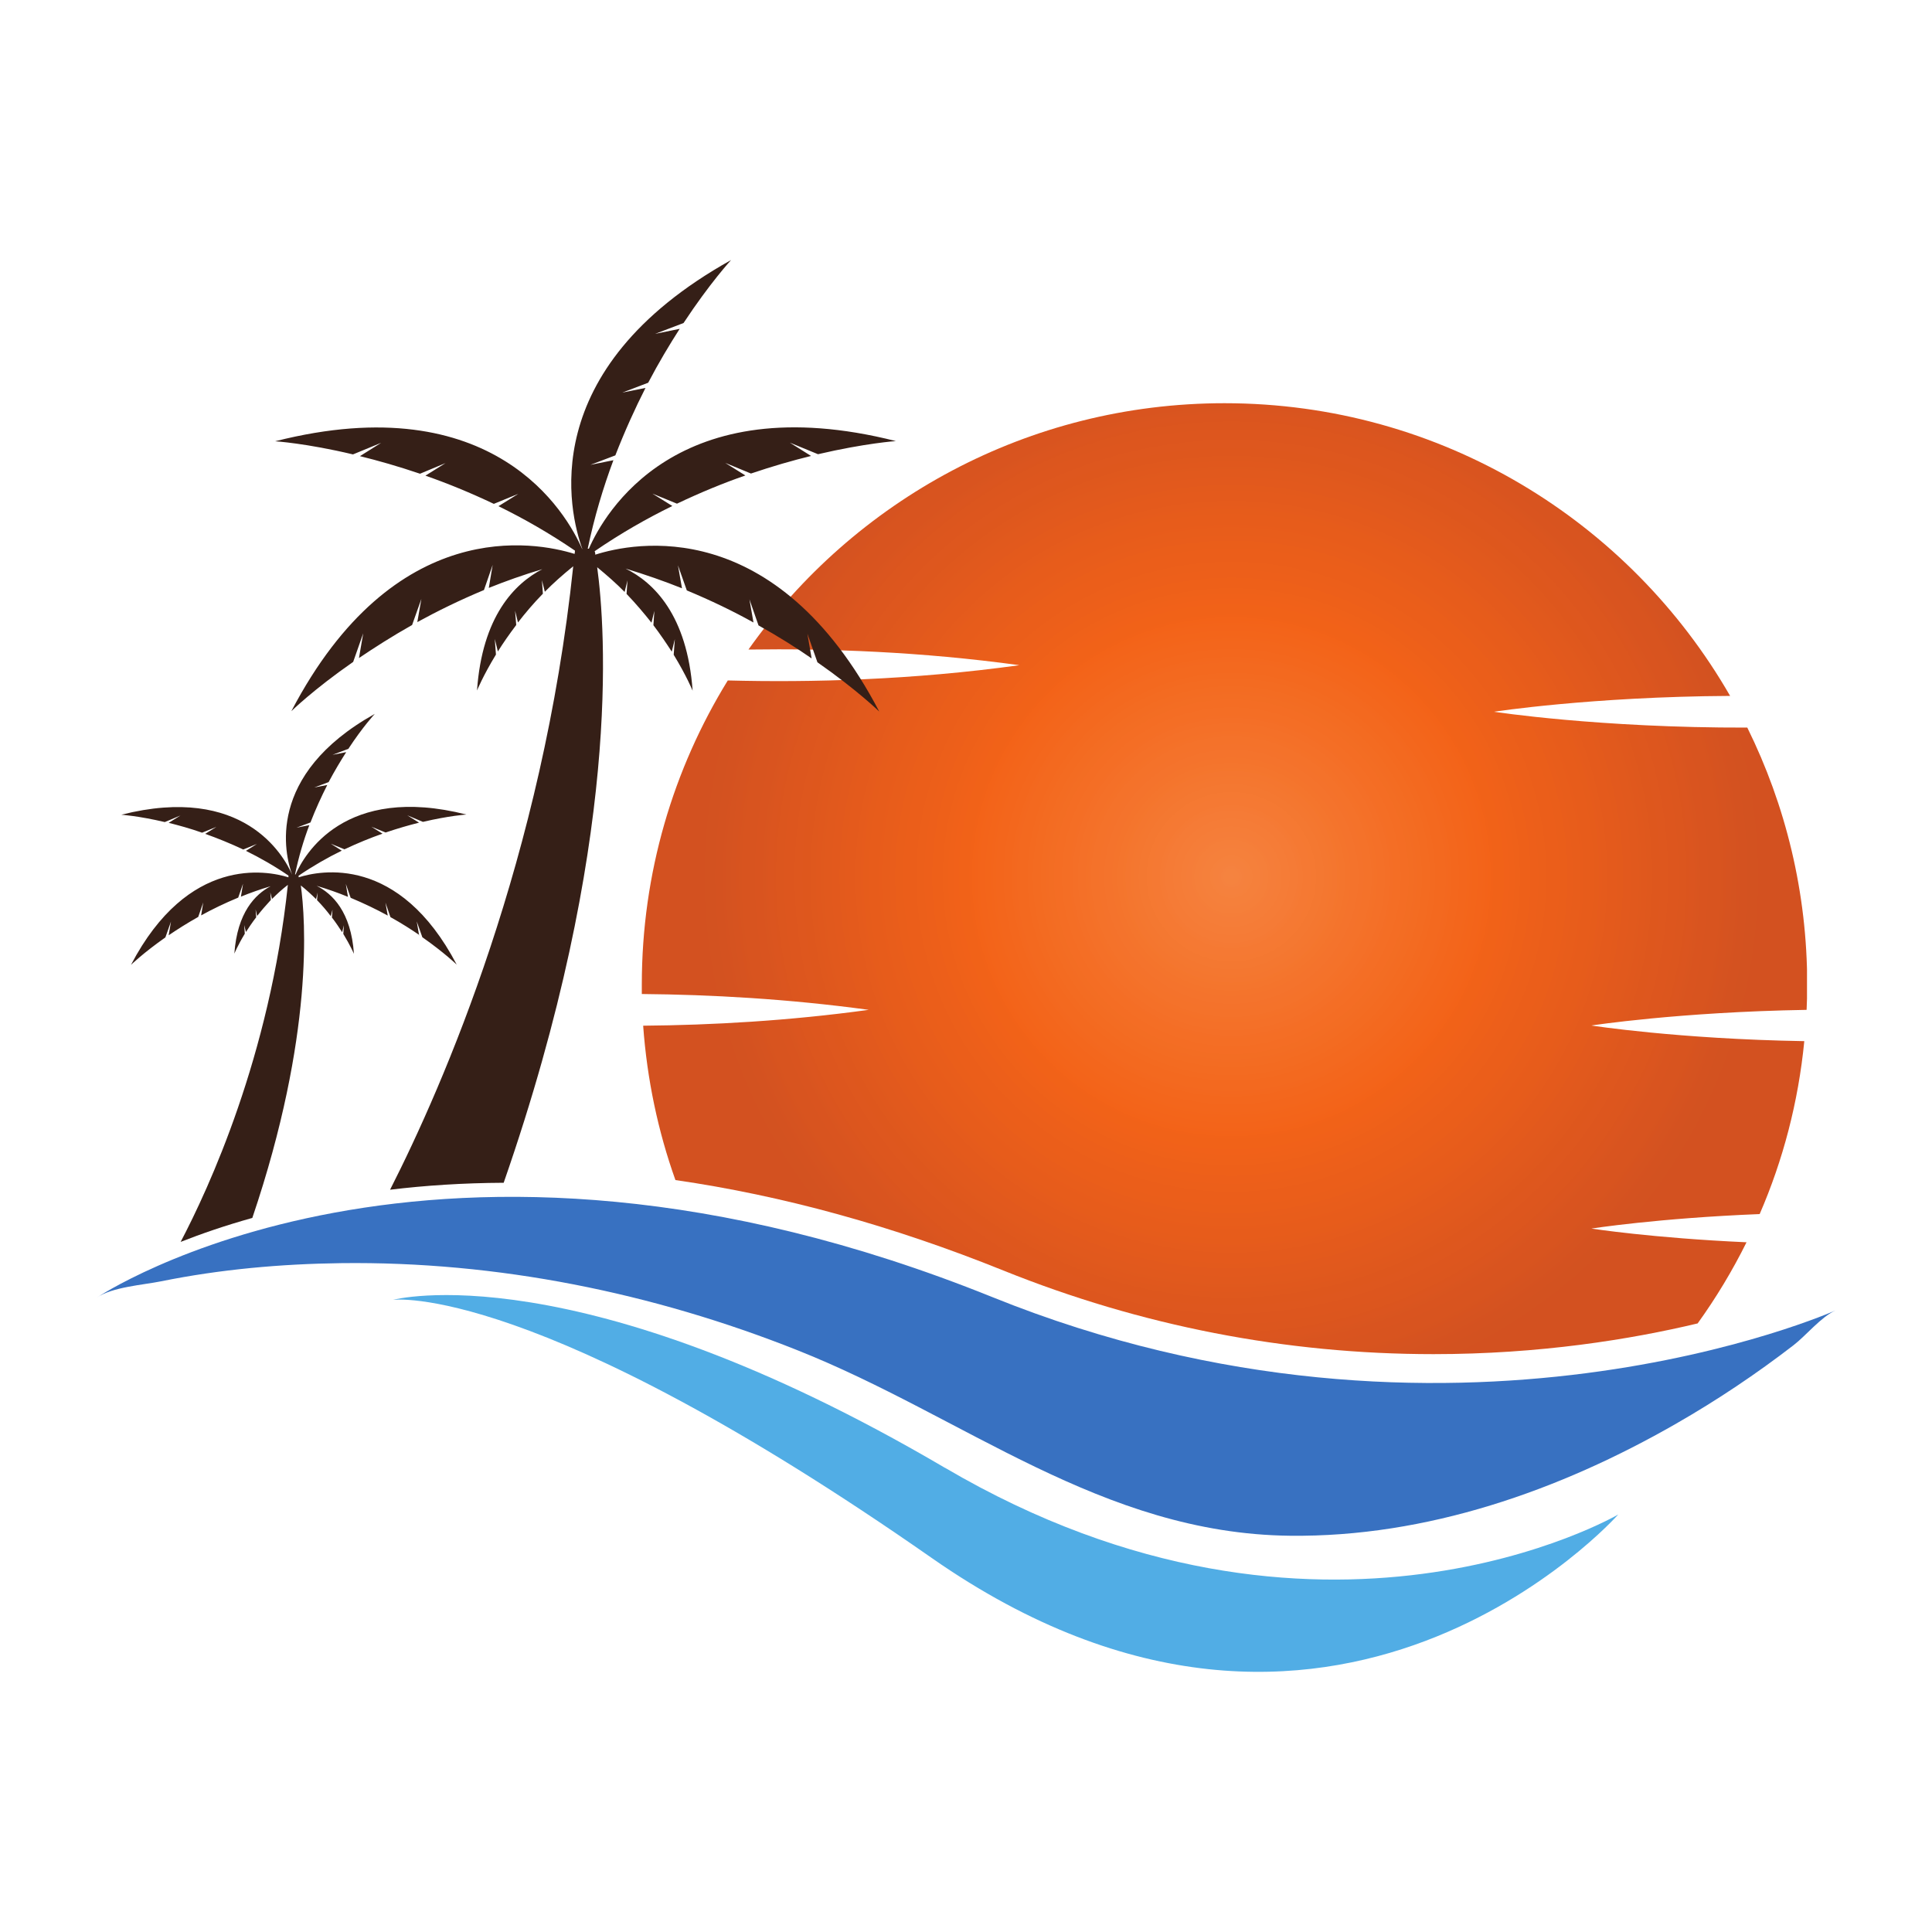 <?xml version="1.0" encoding="UTF-8"?>
<svg id="Layer_1" data-name="Layer 1" xmlns="http://www.w3.org/2000/svg" xmlns:xlink="http://www.w3.org/1999/xlink" viewBox="0 0 100 100">
  <defs>
    <style>
      .cls-1 {
        fill: #351f17;
      }

      .cls-2 {
        fill: #51ade5;
      }

      .cls-3 {
        clip-path: url(#clippath-1);
      }

      .cls-4 {
        fill: url(#radial-gradient);
      }

      .cls-5 {
        clip-path: url(#clippath);
      }

      .cls-6 {
        fill: none;
      }

      .cls-7 {
        fill: #3871c1;
      }
    </style>
    <clipPath id="clippath">
      <path class="cls-6" d="M44.96,52.27c-4.14,.57-8.13,.79-11.67,.82,.2,2.78,.77,5.47,1.67,7.99,5.54,.8,11.22,2.36,16.97,4.68,7.13,2.87,14.62,4.33,22.27,4.33,5.49,0,10.19-.76,13.67-1.59,.95-1.32,1.8-2.73,2.53-4.2-4.88-.22-8.03-.71-8.03-.71,0,0,3.45-.54,8.71-.75,1.21-2.79,2-5.79,2.31-8.95-6.54-.11-11.02-.81-11.02-.81,0,0,4.53-.7,11.14-.81,.02-.44,.03-.88,.03-1.32,0-4.77-1.12-9.28-3.1-13.29-7.66,.02-13.11-.82-13.11-.82,0,0,5.03-.78,12.22-.82-5.2-9.05-14.97-15.15-26.17-15.15-10.18,0-19.18,5.04-24.64,12.75,4.08-.06,8.94,.11,14.02,.81-5.53,.77-10.8,.9-15.09,.79-2.82,4.58-4.45,9.97-4.45,15.74,0,.16,0,.33,0,.49,3.56,.03,7.58,.25,11.75,.82Z"/>
    </clipPath>
    <clipPath id="clippath-1">
      <path class="cls-6" d="M44.96,52.27c-4.14,.57-8.13,.79-11.67,.82,.2,2.78,.77,5.47,1.67,7.99,5.54,.8,11.22,2.36,16.97,4.68,7.13,2.87,14.62,4.33,22.27,4.33,5.49,0,10.19-.76,13.67-1.59,.95-1.32,1.8-2.73,2.53-4.2-4.88-.22-8.03-.71-8.03-.71,0,0,3.45-.54,8.71-.75,1.21-2.79,2-5.79,2.31-8.95-6.54-.11-11.02-.81-11.02-.81,0,0,4.53-.7,11.14-.81,.02-.44,.03-.88,.03-1.32,0-4.77-1.12-9.28-3.1-13.29-7.66,.02-13.11-.82-13.11-.82,0,0,5.03-.78,12.22-.82-5.2-9.05-14.97-15.15-26.17-15.15-10.18,0-19.18,5.04-24.64,12.75,4.08-.06,8.94,.11,14.02,.81-5.53,.77-10.8,.9-15.09,.79-2.82,4.58-4.45,9.97-4.45,15.74,0,.16,0,.33,0,.49,3.56,.03,7.58,.25,11.75,.82"/>
    </clipPath>
    <radialGradient id="radial-gradient" cx="-524.28" cy="-246.62" fx="-524.28" fy="-246.62" r="210.78" gradientTransform="translate(131.89 13.32) scale(.13 -.13)" gradientUnits="userSpaceOnUse">
      <stop offset="0" stop-color="#f58340"/>
      <stop offset="0" stop-color="#f58340"/>
      <stop offset=".01" stop-color="#f5833f"/>
      <stop offset=".02" stop-color="#f5823f"/>
      <stop offset=".02" stop-color="#f5823e"/>
      <stop offset=".02" stop-color="#f5813e"/>
      <stop offset=".03" stop-color="#f5813d"/>
      <stop offset=".04" stop-color="#f5813c"/>
      <stop offset=".04" stop-color="#f5803b"/>
      <stop offset=".05" stop-color="#f5803b"/>
      <stop offset=".06" stop-color="#f57f3b"/>
      <stop offset=".06" stop-color="#f57f3a"/>
      <stop offset=".07" stop-color="#f57f3a"/>
      <stop offset=".07" stop-color="#f57e39"/>
      <stop offset=".08" stop-color="#f57d39"/>
      <stop offset=".09" stop-color="#f57d38"/>
      <stop offset=".1" stop-color="#f57c37"/>
      <stop offset=".1" stop-color="#f57c37"/>
      <stop offset=".11" stop-color="#f57c37"/>
      <stop offset=".11" stop-color="#f57c36"/>
      <stop offset=".11" stop-color="#f57b36"/>
      <stop offset=".12" stop-color="#f57b36"/>
      <stop offset=".13" stop-color="#f57a35"/>
      <stop offset=".13" stop-color="#f57a34"/>
      <stop offset=".14" stop-color="#f57933"/>
      <stop offset=".15" stop-color="#f57933"/>
      <stop offset=".15" stop-color="#f57932"/>
      <stop offset=".16" stop-color="#f57932"/>
      <stop offset=".16" stop-color="#f57832"/>
      <stop offset=".16" stop-color="#f47831"/>
      <stop offset=".17" stop-color="#f47831"/>
      <stop offset=".17" stop-color="#f47831"/>
      <stop offset=".18" stop-color="#f47730"/>
      <stop offset=".18" stop-color="#f47730"/>
      <stop offset=".18" stop-color="#f47730"/>
      <stop offset=".19" stop-color="#f4772f"/>
      <stop offset=".19" stop-color="#f4762f"/>
      <stop offset=".2" stop-color="#f4762f"/>
      <stop offset=".2" stop-color="#f4762e"/>
      <stop offset=".2" stop-color="#f4762d"/>
      <stop offset=".21" stop-color="#f4752d"/>
      <stop offset=".22" stop-color="#f4742c"/>
      <stop offset=".23" stop-color="#f4732c"/>
      <stop offset=".23" stop-color="#f4732c"/>
      <stop offset=".25" stop-color="#f4722b"/>
      <stop offset=".25" stop-color="#f4722b"/>
      <stop offset=".25" stop-color="#f4722a"/>
      <stop offset=".26" stop-color="#f4722a"/>
      <stop offset=".27" stop-color="#f47129"/>
      <stop offset=".27" stop-color="#f47128"/>
      <stop offset=".28" stop-color="#f47028"/>
      <stop offset=".29" stop-color="#f47028"/>
      <stop offset=".29" stop-color="#f46f27"/>
      <stop offset=".3" stop-color="#f46f27"/>
      <stop offset=".3" stop-color="#f46e26"/>
      <stop offset=".31" stop-color="#f46e25"/>
      <stop offset=".32" stop-color="#f46e25"/>
      <stop offset=".32" stop-color="#f46d24"/>
      <stop offset=".33" stop-color="#f46d24"/>
      <stop offset=".34" stop-color="#f36d23"/>
      <stop offset=".34" stop-color="#f36d23"/>
      <stop offset=".35" stop-color="#f36c23"/>
      <stop offset=".35" stop-color="#f36c22"/>
      <stop offset=".36" stop-color="#f36c22"/>
      <stop offset=".36" stop-color="#f36b21"/>
      <stop offset=".37" stop-color="#f36b21"/>
      <stop offset=".38" stop-color="#f36a20"/>
      <stop offset=".38" stop-color="#f36a20"/>
      <stop offset=".39" stop-color="#f3691f"/>
      <stop offset=".4" stop-color="#f3691f"/>
      <stop offset=".4" stop-color="#f3691f"/>
      <stop offset=".41" stop-color="#f3681f"/>
      <stop offset=".41" stop-color="#f3681e"/>
      <stop offset=".42" stop-color="#f3671d"/>
      <stop offset=".44" stop-color="#f3661c"/>
      <stop offset=".45" stop-color="#f3661b"/>
      <stop offset=".45" stop-color="#f3651b"/>
      <stop offset=".46" stop-color="#f3651a"/>
      <stop offset=".47" stop-color="#f3641a"/>
      <stop offset=".48" stop-color="#f36419"/>
      <stop offset=".48" stop-color="#f36319"/>
      <stop offset=".49" stop-color="#f36318"/>
      <stop offset=".49" stop-color="#f26218"/>
      <stop offset=".5" stop-color="#f16218"/>
      <stop offset=".51" stop-color="#f16218"/>
      <stop offset=".52" stop-color="#f16119"/>
      <stop offset=".53" stop-color="#f06119"/>
      <stop offset=".54" stop-color="#ef6119"/>
      <stop offset=".55" stop-color="#ee6019"/>
      <stop offset=".56" stop-color="#ee6019"/>
      <stop offset=".57" stop-color="#ed5f1a"/>
      <stop offset=".59" stop-color="#ec5f1a"/>
      <stop offset=".6" stop-color="#eb5e1a"/>
      <stop offset=".62" stop-color="#eb5e1a"/>
      <stop offset=".62" stop-color="#ea5e1a"/>
      <stop offset=".63" stop-color="#ea5e1a"/>
      <stop offset=".64" stop-color="#e95d1b"/>
      <stop offset=".64" stop-color="#e95d1b"/>
      <stop offset=".65" stop-color="#e85d1b"/>
      <stop offset=".66" stop-color="#e85d1b"/>
      <stop offset=".66" stop-color="#e85c1b"/>
      <stop offset=".67" stop-color="#e75c1b"/>
      <stop offset=".68" stop-color="#e75c1b"/>
      <stop offset=".69" stop-color="#e65c1b"/>
      <stop offset=".7" stop-color="#e65b1c"/>
      <stop offset=".7" stop-color="#e55b1c"/>
      <stop offset=".72" stop-color="#e45a1c"/>
      <stop offset=".73" stop-color="#e45a1c"/>
      <stop offset=".73" stop-color="#e35a1c"/>
      <stop offset=".75" stop-color="#e2591d"/>
      <stop offset=".76" stop-color="#e1591d"/>
      <stop offset=".76" stop-color="#e1591d"/>
      <stop offset=".77" stop-color="#e1591d"/>
      <stop offset=".77" stop-color="#e0591d"/>
      <stop offset=".78" stop-color="#e0581d"/>
      <stop offset=".79" stop-color="#df581d"/>
      <stop offset=".8" stop-color="#de571d"/>
      <stop offset=".82" stop-color="#de571e"/>
      <stop offset=".82" stop-color="#de571e"/>
      <stop offset=".83" stop-color="#dd561e"/>
      <stop offset=".84" stop-color="#dd561e"/>
      <stop offset=".85" stop-color="#dc561e"/>
      <stop offset=".86" stop-color="#dc561e"/>
      <stop offset=".86" stop-color="#db551e"/>
      <stop offset=".87" stop-color="#db551f"/>
      <stop offset=".88" stop-color="#da551f"/>
      <stop offset=".88" stop-color="#d9551f"/>
      <stop offset=".89" stop-color="#d9541f"/>
      <stop offset=".91" stop-color="#d8541f"/>
      <stop offset=".92" stop-color="#d8541f"/>
      <stop offset=".93" stop-color="#d7541f"/>
      <stop offset=".93" stop-color="#d7531f"/>
      <stop offset=".94" stop-color="#d65320"/>
      <stop offset=".95" stop-color="#d55320"/>
      <stop offset=".96" stop-color="#d55220"/>
      <stop offset=".96" stop-color="#d45220"/>
      <stop offset=".97" stop-color="#d45220"/>
      <stop offset=".98" stop-color="#d35220"/>
      <stop offset=".99" stop-color="#d35220"/>
      <stop offset="1" stop-color="#d35120"/>
    </radialGradient>
  </defs>
  <g class="cls-5">
    <g class="cls-3">
      <path class="cls-4" d="M33.21,20.87v49.22h60.32V20.87H33.21Z"/>
    </g>
  </g>
  <path class="cls-2" d="M48.92,75.98c-19.14-11.25-28.58-8.7-28.58-8.7,0,0,7.33-.99,27.9,13.37,20.71,14.45,35.52-2.26,35.52-2.26,0,0-15.42,9-34.85-2.42"/>
  <path class="cls-1" d="M30.81,28.67c0-.06-.02-.1-.03-.14,1.34-.92,2.69-1.69,4.02-2.34l-1.03-.64,1.27,.52c1.22-.58,2.41-1.07,3.54-1.46l-1.04-.65,1.33,.55c1.12-.38,2.17-.68,3.11-.91l-1.1-.69,1.46,.6c2.44-.57,4.03-.68,4.03-.68-11.35-2.87-15.1,3.76-15.89,5.57h-.06c.34-1.63,.8-3.16,1.33-4.58l-1.19,.24,1.29-.49c.49-1.26,1.02-2.43,1.56-3.49l-1.2,.24,1.34-.51c.55-1.05,1.11-1.98,1.63-2.79l-1.27,.26,1.47-.56c1.37-2.08,2.46-3.26,2.46-3.26-10.22,5.7-8.37,13.09-7.7,14.95h-.01c-.79-1.81-4.54-8.45-15.89-5.57,0,0,1.6,.1,4.03,.68l1.46-.6-1.1,.69c.94,.23,1.99,.53,3.11,.91l1.32-.55-1.04,.65c1.12,.39,2.32,.88,3.54,1.46l1.27-.52-1.03,.64c1.31,.64,2.64,1.4,3.96,2.3,0,.06-.01,.11-.02,.17-2.03-.63-9.33-2.04-14.66,8.14,0,0,1.14-1.12,3.2-2.55l.52-1.48-.22,1.28c.8-.54,1.72-1.13,2.75-1.71l.48-1.35-.21,1.2c1.04-.57,2.2-1.14,3.45-1.66l.45-1.3-.2,1.19c.87-.35,1.8-.68,2.77-.97-1.44,.75-3.11,2.44-3.38,6.28,0,0,.31-.76,.98-1.86l-.06-.81,.16,.65c.26-.42,.58-.88,.95-1.37l-.06-.74,.15,.61c.37-.48,.8-.99,1.29-1.49l-.05-.7,.15,.6c.44-.45,.94-.89,1.47-1.32-1.58,15.04-6.71,26.82-9.48,32.27,1.81-.22,3.77-.35,5.88-.36,6.12-17.59,5.27-28.7,4.84-31.86,.51,.42,.99,.84,1.42,1.28l.15-.6-.05,.7c.48,.5,.91,1.01,1.29,1.49l.15-.61-.05,.74c.37,.49,.68,.95,.95,1.37l.16-.65-.06,.81c.67,1.1,.98,1.86,.98,1.86-.28-3.91-2.01-5.6-3.47-6.32,1.02,.31,2,.65,2.92,1.02l-.21-1.19,.46,1.3c1.25,.52,2.41,1.08,3.45,1.66l-.21-1.2,.47,1.35c1.04,.58,1.96,1.16,2.75,1.71l-.22-1.28,.52,1.48c2.05,1.43,3.2,2.55,3.2,2.55-5.37-10.26-12.73-8.75-14.7-8.12Zm-9.12,19.73l-.12-.71,.29,.82c1.14,.8,1.78,1.42,1.78,1.42-2.99-5.71-7.08-4.87-8.18-4.52,0-.03,0-.06-.01-.08,.75-.51,1.5-.94,2.24-1.3l-.57-.36,.71,.29c.68-.32,1.34-.59,1.97-.81l-.58-.36,.74,.3c.62-.21,1.21-.38,1.73-.51l-.61-.38,.81,.34c1.36-.32,2.25-.38,2.25-.38-6.31-1.6-8.4,2.09-8.84,3.1h-.03c.19-.91,.44-1.76,.74-2.55l-.66,.13,.72-.27c.27-.7,.57-1.35,.87-1.94l-.67,.13,.74-.28c.31-.58,.62-1.1,.91-1.55l-.71,.14,.82-.31c.76-1.16,1.37-1.81,1.37-1.81-5.68,3.17-4.66,7.28-4.28,8.32h0c-.44-1.01-2.53-4.7-8.84-3.1,0,0,.89,.06,2.25,.38l.81-.34-.61,.38c.52,.13,1.11,.29,1.73,.51l.74-.3-.58,.36c.62,.22,1.29,.49,1.97,.81l.71-.29-.57,.36c.73,.36,1.47,.78,2.2,1.28,0,.03,0,.06,0,.09-1.13-.35-5.19-1.13-8.15,4.53,0,0,.64-.62,1.78-1.42l.29-.82-.12,.71c.44-.3,.96-.63,1.53-.95l.26-.75-.11,.67c.58-.32,1.22-.63,1.92-.92l.25-.72-.11,.67c.49-.2,1-.38,1.54-.54-.8,.42-1.73,1.36-1.88,3.49,0,0,.17-.42,.54-1.03l-.03-.45,.09,.36c.15-.23,.32-.49,.53-.76l-.03-.41,.08,.34c.21-.27,.45-.55,.71-.83l-.03-.39,.09,.34c.25-.25,.52-.5,.82-.73-.94,8.89-4.1,15.72-5.55,18.48,1.07-.42,2.31-.85,3.71-1.24,3.21-9.48,2.75-15.48,2.51-17.21,.29,.23,.55,.47,.79,.71l.08-.34-.03,.39c.27,.28,.51,.56,.71,.83l.09-.34-.03,.41c.21,.27,.38,.53,.53,.76l.09-.36-.03,.45c.37,.61,.55,1.03,.55,1.03-.15-2.18-1.12-3.11-1.93-3.52,.57,.17,1.11,.36,1.62,.57l-.11-.67,.25,.72c.69,.29,1.34,.6,1.92,.92l-.12-.67,.26,.75c.58,.32,1.09,.65,1.53,.95"/>
  <path class="cls-7" d="M51.37,67.14c-29.02-11.7-46.36,.03-46.37,.03,.82-.56,2.4-.66,3.34-.85,3.06-.62,6.2-.9,9.32-.94,8.08-.1,16.13,1.53,23.62,4.51,8.62,3.42,15.72,9.49,25.49,9.6,7.06,.08,13.94-2.33,20-5.81,2.11-1.21,4.14-2.57,6.06-4.05,.65-.5,1.42-1.46,2.17-1.8,0,0-19.9,8.89-43.63-.69"/>
</svg>